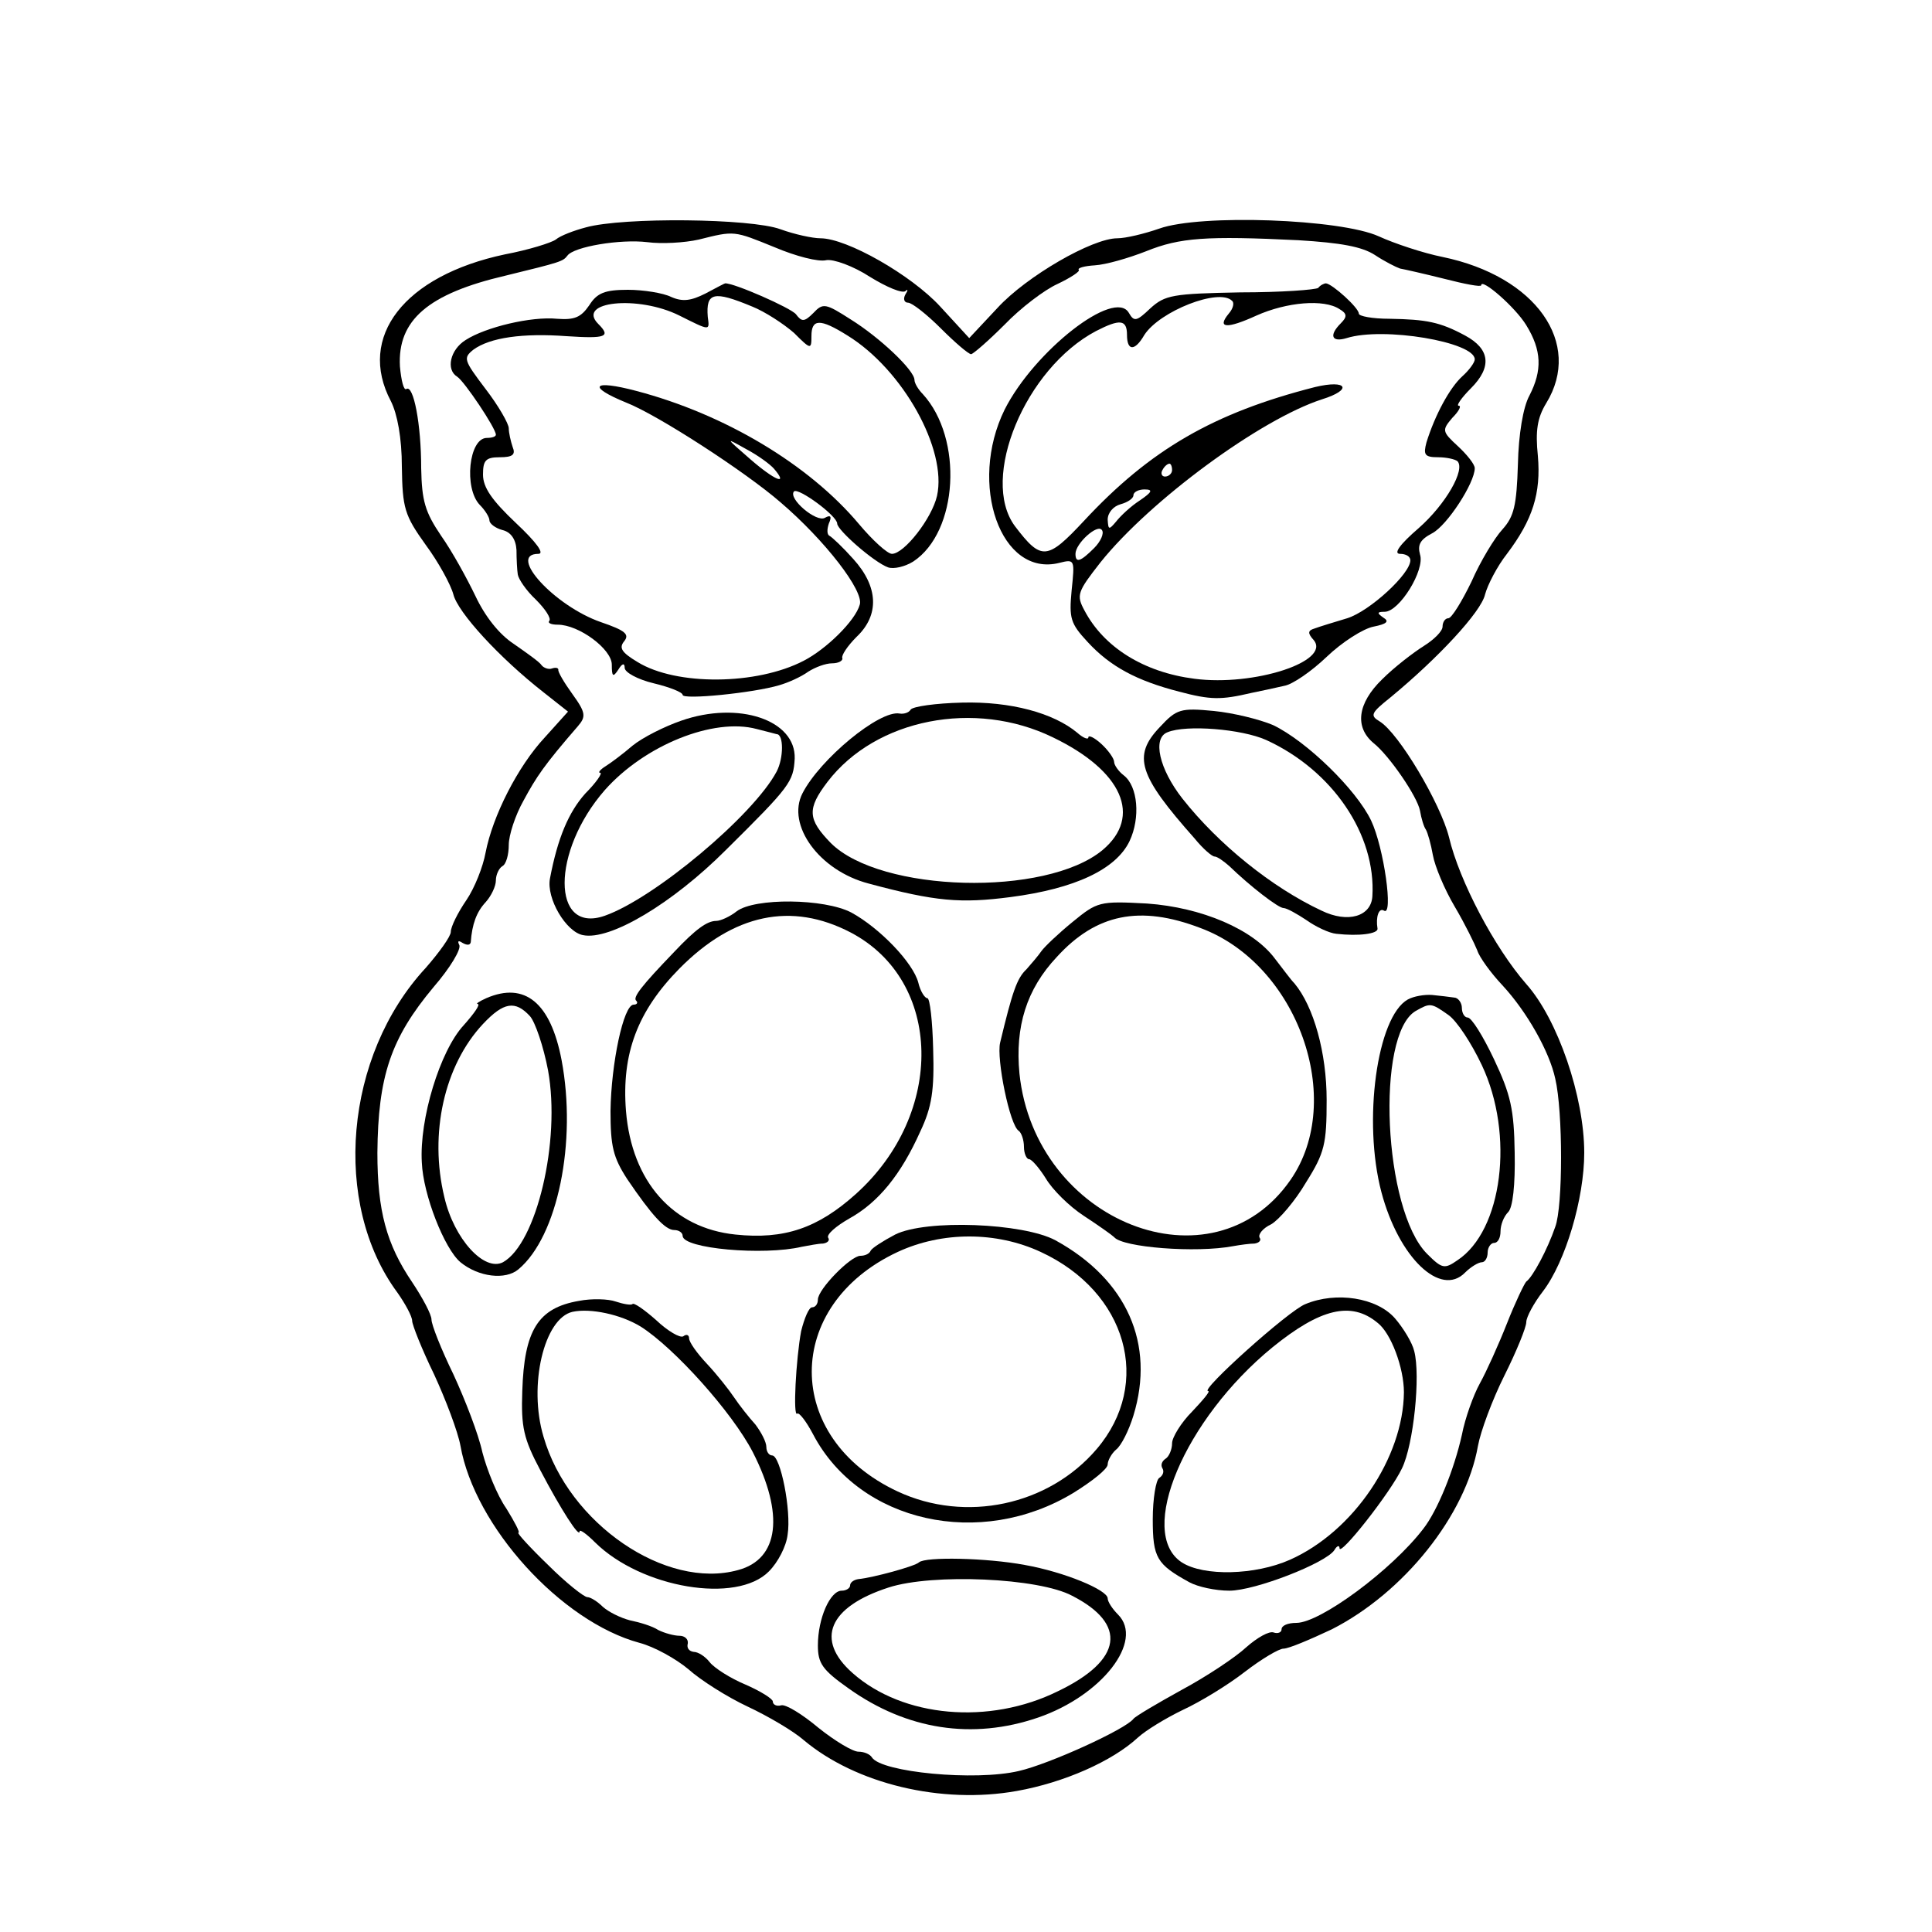 <?xml version="1.0" standalone="no"?>
<!DOCTYPE svg PUBLIC "-//W3C//DTD SVG 20010904//EN"
 "http://www.w3.org/TR/2001/REC-SVG-20010904/DTD/svg10.dtd">
<svg version="1.0" xmlns="http://www.w3.org/2000/svg"
 width="300pt" height="300pt" viewBox="0 0 300 300"
 preserveAspectRatio="xMidYMid meet">
<g transform="translate(0,300) scale(0.1,-0.1)"
fill="#000000" stroke="none">
<path d="M910 2647 c-19 -5 -40 -13 -47 -19 -7 -5 -42 -16 -79 -23 -156 -33
-230 -128 -177 -228 10 -20 17 -57 17 -102 1 -64 4 -75 37 -121 20 -27 39 -62
43 -77 7 -28 71 -98 140 -152 l38 -30 -36 -40 c-42 -45 -81 -122 -92 -179 -4
-22 -17 -55 -30 -74 -13 -19 -24 -41 -24 -49 0 -7 -18 -32 -39 -56 -126 -136
-146 -366 -44 -504 12 -17 23 -37 23 -44 0 -6 15 -44 34 -83 18 -39 37 -89 41
-111 22 -125 156 -273 278 -306 23 -6 57 -25 76 -41 19 -17 60 -43 92 -58 32
-15 71 -38 87 -52 81 -68 214 -100 331 -79 73 13 148 46 188 83 12 11 43 30
70 43 26 12 69 38 96 59 26 20 53 36 60 36 8 0 41 14 75 30 112 57 208 177
227 285 4 22 22 71 41 109 19 38 34 75 34 83 0 8 12 30 26 48 35 46 64 144 64
215 0 87 -41 207 -90 262 -49 56 -104 160 -120 228 -13 52 -78 162 -108 180
-15 9 -13 13 17 37 74 61 141 133 147 160 4 15 19 44 34 63 40 53 53 94 48
152 -4 39 -1 59 13 82 57 93 -16 197 -161 227 -30 6 -75 21 -99 32 -59 27
-277 35 -341 12 -23 -8 -52 -15 -65 -15 -39 0 -141 -59 -186 -108 l-44 -47
-45 49 c-45 49 -145 106 -186 106 -12 0 -40 6 -62 14 -46 17 -244 19 -302 3z
m293 -31 c33 -14 68 -23 80 -20 11 2 42 -9 68 -26 26 -16 50 -26 55 -22 4 4 4
1 0 -5 -4 -7 -2 -13 4 -13 6 0 29 -18 51 -40 22 -22 43 -40 47 -40 4 1 27 21
52 46 25 26 62 54 82 63 21 10 36 20 33 22 -2 3 9 6 25 7 17 1 52 11 80 22 52
21 93 24 236 17 66 -4 99 -10 119 -23 15 -10 33 -19 39 -21 6 -1 37 -8 69 -16
31 -8 57 -13 57 -10 0 12 53 -34 70 -62 24 -39 25 -70 5 -109 -10 -18 -17 -61
-18 -107 -2 -64 -6 -81 -24 -101 -12 -13 -34 -49 -48 -81 -15 -31 -31 -57 -36
-57 -5 0 -9 -6 -9 -13 0 -7 -13 -20 -29 -30 -16 -10 -46 -33 -65 -52 -38 -37
-43 -74 -13 -99 24 -19 68 -83 72 -105 2 -12 6 -25 9 -29 3 -5 8 -23 11 -40 3
-17 18 -53 34 -80 16 -27 31 -58 35 -68 3 -10 21 -35 39 -54 38 -41 73 -103
82 -145 12 -51 12 -198 0 -230 -12 -35 -35 -78 -45 -85 -3 -3 -17 -32 -30 -65
-13 -33 -32 -75 -42 -93 -10 -18 -23 -54 -28 -80 -12 -54 -38 -118 -60 -146
-49 -64 -160 -146 -197 -146 -13 0 -23 -4 -23 -10 0 -5 -6 -7 -12 -5 -7 3 -26
-8 -43 -23 -16 -15 -61 -45 -100 -66 -38 -21 -72 -41 -75 -45 -12 -16 -130
-70 -178 -81 -68 -16 -213 -2 -228 21 -3 5 -12 9 -21 9 -9 0 -37 17 -62 37
-25 21 -51 37 -58 35 -7 -2 -13 1 -13 6 0 4 -19 16 -42 26 -24 10 -49 26 -56
35 -7 9 -18 16 -25 16 -7 1 -11 6 -9 13 1 7 -5 12 -13 12 -8 0 -23 4 -33 9 -9
6 -29 12 -44 15 -15 4 -33 13 -42 21 -8 8 -19 15 -24 15 -5 0 -33 22 -61 50
-28 27 -49 50 -46 50 3 0 -6 17 -19 38 -14 20 -30 60 -37 87 -6 28 -27 82 -45
121 -19 39 -34 77 -34 85 0 8 -14 34 -30 58 -40 59 -54 111 -54 201 1 119 21
178 87 257 26 30 44 60 40 66 -3 6 -1 7 5 3 7 -4 12 -4 13 1 2 28 9 47 23 62
9 10 16 25 16 34 0 9 5 19 10 22 6 3 10 18 10 33 0 15 10 46 23 69 20 37 32
55 84 115 13 15 13 21 -8 50 -13 18 -23 35 -22 38 0 3 -4 4 -10 2 -5 -2 -13 1
-16 5 -3 5 -23 19 -43 33 -23 15 -45 43 -60 75 -13 27 -36 69 -53 93 -25 37
-30 54 -31 105 0 69 -12 130 -23 123 -4 -3 -8 13 -10 35 -4 72 44 113 164 141
86 21 89 22 96 31 10 14 82 26 124 21 22 -3 58 -1 80 4 56 14 54 14 118 -12z"/>
<path d="M1095 2544 c-22 -11 -35 -13 -53 -5 -12 6 -43 11 -67 11 -36 0 -48
-5 -60 -24 -13 -19 -23 -23 -50 -21 -40 4 -111 -13 -142 -33 -24 -15 -31 -46
-13 -57 11 -7 60 -80 60 -90 0 -3 -6 -5 -14 -5 -28 0 -36 -78 -11 -104 8 -8
15 -19 15 -24 0 -5 9 -12 20 -15 13 -3 21 -14 22 -31 0 -14 1 -32 2 -38 1 -7
13 -25 28 -39 15 -15 24 -29 21 -33 -3 -3 2 -6 13 -6 33 0 84 -38 84 -62 0
-19 2 -20 10 -8 6 10 10 11 10 3 0 -7 20 -18 45 -24 25 -6 45 -14 45 -18 0 -8
110 3 150 15 14 4 34 13 45 21 11 7 27 13 37 13 10 0 17 4 16 8 -2 4 8 19 22
33 36 34 34 78 -5 121 -16 18 -33 34 -37 36 -4 2 -4 10 -1 19 5 11 3 14 -6 9
-13 -8 -58 30 -48 41 7 6 67 -38 67 -50 0 -10 57 -60 79 -68 9 -3 26 1 39 9
70 46 78 191 15 260 -7 7 -13 17 -13 22 0 15 -54 66 -99 94 -39 25 -43 26 -58
10 -14 -14 -18 -14 -27 -2 -8 10 -97 49 -110 48 -1 0 -14 -7 -31 -16z m73 -20
c20 -8 49 -27 65 -41 26 -26 27 -26 27 -5 0 27 13 28 56 1 86 -53 155 -177
139 -249 -8 -35 -51 -90 -70 -90 -7 0 -30 21 -51 46 -78 93 -209 171 -346 207
-68 18 -77 7 -16 -18 49 -19 186 -108 240 -155 69 -59 130 -138 123 -159 -7
-25 -52 -69 -87 -87 -73 -38 -198 -39 -258 -2 -25 15 -29 22 -21 32 9 11 2 17
-36 30 -72 25 -146 106 -97 106 10 0 -3 18 -35 48 -37 35 -51 55 -51 75 0 22
4 27 26 27 20 0 25 4 20 16 -3 9 -6 22 -6 29 0 7 -16 35 -36 61 -34 45 -35 48
-19 61 26 19 77 26 145 21 61 -4 69 -1 49 19 -35 35 62 45 126 13 48 -24 47
-24 44 -2 -3 38 9 41 69 16z m34 -252 c23 -27 1 -18 -37 15 -39 34 -39 34 -7
16 19 -10 38 -24 44 -31z"/>
<path d="M2047 2553 c-4 -3 -58 -7 -121 -7 -105 -2 -117 -4 -140 -25 -21 -20
-25 -21 -33 -7 -22 39 -147 -59 -193 -150 -57 -116 -6 -261 85 -238 24 6 24 5
19 -43 -4 -43 -2 -51 25 -80 35 -38 76 -60 142 -77 49 -13 65 -13 112 -2 15 3
38 8 51 11 13 2 43 23 66 45 24 23 57 44 73 47 20 4 25 8 15 14 -10 7 -10 9 2
9 23 0 63 65 55 89 -4 15 0 23 19 33 23 12 66 78 66 101 0 6 -12 21 -26 34
-25 23 -25 25 -9 44 10 10 15 19 10 19 -4 0 4 12 19 27 33 33 30 61 -9 82 -39
21 -60 25 -117 26 -27 0 -48 4 -48 8 0 9 -41 46 -51 47 -3 0 -9 -3 -12 -7z
m-134 -20 c4 -3 2 -12 -5 -20 -19 -23 -3 -24 43 -3 47 21 105 26 129 10 12 -7
12 -12 2 -22 -19 -19 -14 -30 9 -23 57 18 199 -6 199 -33 0 -5 -9 -17 -19 -26
-20 -18 -43 -61 -56 -103 -5 -19 -3 -23 18 -23 13 0 26 -3 30 -6 13 -13 -18
-67 -60 -104 -29 -25 -40 -40 -29 -40 9 0 16 -4 16 -10 0 -21 -63 -79 -98 -90
-20 -6 -43 -13 -51 -16 -10 -3 -11 -7 -1 -18 27 -33 -93 -72 -185 -60 -79 10
-141 49 -171 106 -13 24 -11 29 25 75 77 96 248 222 344 253 48 15 39 31 -11
19 -157 -40 -256 -97 -359 -208 -57 -61 -66 -62 -107 -8 -55 74 16 245 126
303 37 19 48 18 48 -6 0 -25 12 -26 27 0 24 37 116 73 136 53z m-93 -263 c0
-5 -5 -10 -11 -10 -5 0 -7 5 -4 10 3 6 8 10 11 10 2 0 4 -4 4 -10z m-50 -47
c-14 -9 -30 -24 -37 -33 -11 -13 -12 -13 -13 3 0 11 9 21 20 24 11 3 20 9 20
14 0 5 8 9 17 9 14 0 12 -4 -7 -17z m-71 -74 c-21 -21 -29 -24 -29 -9 0 16 34
47 41 37 4 -5 -2 -18 -12 -28z"/>
<path d="M1414 1898 c-3 -5 -11 -7 -17 -6 -31 6 -124 -71 -151 -124 -25 -49
26 -120 103 -140 104 -28 143 -31 220 -21 100 13 164 43 185 87 17 36 13 85
-9 102 -8 6 -15 16 -15 21 0 5 -9 18 -20 28 -11 10 -20 14 -20 10 0 -4 -8 -1
-17 7 -37 31 -104 49 -179 47 -41 -1 -77 -6 -80 -11z m221 -43 c108 -52 139
-123 77 -175 -88 -73 -345 -66 -422 11 -36 37 -37 53 -5 95 75 98 229 128 350
69z"/>
<path d="M1058 1881 c-26 -9 -60 -26 -76 -39 -15 -13 -34 -27 -42 -32 -8 -5
-12 -10 -8 -10 4 0 -6 -15 -23 -32 -26 -29 -43 -69 -55 -132 -6 -31 25 -83 51
-88 42 -9 139 49 222 132 100 99 105 106 107 142 2 60 -87 90 -176 59z m148
-21 c11 0 11 -37 0 -58 -36 -68 -190 -197 -267 -224 -83 -29 -83 100 0 195 62
70 169 113 236 95 16 -4 31 -8 31 -8z"/>
<path d="M1801 1871 c-43 -45 -33 -75 54 -173 13 -16 27 -28 31 -28 4 0 14 -7
23 -15 32 -31 76 -65 84 -65 5 0 21 -9 36 -19 14 -10 35 -20 46 -21 35 -4 65
0 64 8 -3 18 2 33 10 28 15 -10 0 98 -20 140 -23 48 -100 123 -152 148 -21 9
-62 19 -92 22 -52 5 -58 3 -84 -25z m165 -20 c103 -47 171 -147 165 -243 -2
-31 -38 -42 -79 -22 -77 36 -160 103 -216 174 -36 46 -47 94 -23 103 29 12
115 5 153 -12z"/>
<path d="M1144 1585 c-10 -8 -25 -15 -32 -15 -14 0 -32 -13 -65 -48 -51 -53
-65 -71 -59 -76 3 -3 1 -6 -4 -6 -16 0 -35 -92 -36 -165 0 -55 4 -72 26 -106
38 -56 59 -79 73 -79 7 0 13 -4 13 -9 0 -20 126 -31 185 -17 11 2 26 5 33 5 7
1 11 5 8 9 -3 5 12 18 33 30 45 25 80 68 110 135 18 38 22 64 20 128 -1 43 -5
79 -9 79 -4 0 -11 11 -14 24 -8 31 -60 85 -104 109 -42 22 -150 23 -178 2z
m177 -33 c143 -75 147 -281 8 -406 -59 -53 -111 -71 -187 -63 -97 10 -161 82
-170 192 -7 89 18 155 83 221 84 85 174 104 266 56z"/>
<path d="M1665 1568 c-22 -18 -43 -38 -48 -45 -4 -6 -15 -19 -23 -28 -15 -14
-22 -35 -41 -114 -6 -25 15 -129 29 -137 4 -3 8 -14 8 -25 0 -10 4 -19 8 -19
4 0 16 -14 26 -30 10 -17 36 -43 59 -58 23 -15 44 -30 47 -33 13 -16 127 -25
185 -14 11 2 26 4 33 4 7 1 11 5 8 9 -3 5 5 15 18 21 12 7 37 36 54 65 29 46
32 60 32 128 0 73 -20 145 -50 181 -6 6 -19 24 -30 38 -34 46 -114 80 -199 86
-74 4 -77 3 -116 -29z m199 -9 c151 -56 226 -267 140 -391 -121 -175 -397 -66
-421 165 -7 73 11 131 58 181 61 67 129 81 223 45z"/>
<path d="M755 1450 c-11 -5 -17 -9 -13 -9 4 -1 -6 -15 -22 -33 -37 -40 -69
-146 -65 -213 2 -50 35 -134 60 -155 28 -23 70 -28 90 -11 61 51 91 198 67
325 -17 89 -57 122 -117 96z m68 -28 c8 -9 21 -47 28 -84 20 -110 -18 -269
-70 -298 -29 -15 -76 36 -91 101 -24 99 0 205 60 269 32 34 50 37 73 12z"/>
<path d="M2186 1448 c-48 -27 -70 -189 -41 -299 27 -102 92 -164 130 -125 9 9
21 16 26 16 5 0 9 7 9 15 0 8 5 15 10 15 6 0 10 8 10 18 0 10 5 23 12 30 7 7
11 42 10 92 -1 67 -6 90 -32 145 -17 36 -35 65 -41 65 -5 0 -9 7 -9 15 0 8 -6
16 -12 16 -7 1 -23 3 -34 4 -12 1 -29 -2 -38 -7z m63 -24 c13 -9 36 -44 52
-78 51 -108 32 -257 -38 -303 -20 -14 -24 -13 -47 10 -68 68 -80 340 -18 377
23 13 24 13 51 -6z"/>
<path d="M1390 1083 c-19 -10 -36 -21 -38 -25 -2 -5 -9 -8 -16 -8 -15 0 -66
-52 -66 -68 0 -7 -4 -12 -9 -12 -5 0 -12 -17 -17 -37 -8 -43 -13 -135 -6 -128
3 2 14 -12 25 -33 72 -136 259 -178 404 -90 29 18 53 37 53 44 0 6 6 17 13 23
8 6 20 30 27 53 34 111 -10 211 -121 272 -50 27 -201 33 -249 9z m226 -27
c134 -62 174 -204 87 -306 -75 -88 -204 -115 -309 -66 -178 83 -178 289 0 372
69 32 153 32 222 0z"/>
<path d="M899 980 c-64 -11 -85 -46 -88 -140 -2 -56 2 -74 28 -123 32 -61 61
-106 61 -95 0 4 11 -4 24 -17 72 -71 220 -96 270 -45 14 14 27 39 29 57 6 37
-11 123 -24 123 -5 0 -9 6 -9 13 0 8 -8 23 -17 35 -10 11 -25 30 -33 42 -8 12
-27 36 -42 52 -16 17 -28 34 -28 40 0 5 -4 7 -9 3 -5 -3 -24 8 -42 25 -18 16
-35 28 -37 25 -2 -2 -14 0 -26 4 -11 4 -37 5 -57 1z m96 -40 c52 -33 142 -133
174 -195 49 -96 41 -166 -23 -183 -112 -31 -263 72 -302 207 -24 80 1 184 45
194 28 6 75 -4 106 -23z"/>
<path d="M2027 975 c-26 -10 -165 -135 -151 -135 4 0 -8 -14 -25 -32 -17 -17
-31 -40 -31 -49 0 -10 -5 -21 -10 -24 -6 -4 -8 -10 -5 -15 3 -5 1 -11 -5 -15
-5 -3 -10 -32 -10 -64 0 -60 6 -70 57 -98 13 -7 40 -13 62 -13 40 0 150 43
163 63 4 7 8 8 8 3 0 -14 79 86 97 124 18 37 29 144 19 182 -3 13 -17 36 -30
51 -28 32 -91 42 -139 22z m112 -29 c21 -16 41 -70 41 -108 -1 -101 -78 -216
-177 -260 -54 -24 -134 -26 -168 -4 -70 46 4 222 141 334 74 60 122 72 163 38z"/>
<path d="M1427 574 c-6 -6 -72 -24 -94 -26 -7 -1 -13 -5 -13 -10 0 -4 -6 -8
-13 -8 -18 0 -37 -43 -37 -85 0 -28 7 -38 48 -67 90 -64 192 -80 294 -45 99
34 165 119 124 160 -9 9 -16 20 -16 25 0 13 -67 41 -129 52 -59 11 -154 13
-164 4z m238 -52 c86 -44 78 -100 -22 -148 -107 -53 -241 -41 -319 28 -59 52
-37 103 56 133 68 22 233 15 285 -13z"/>
</g>
</svg>
